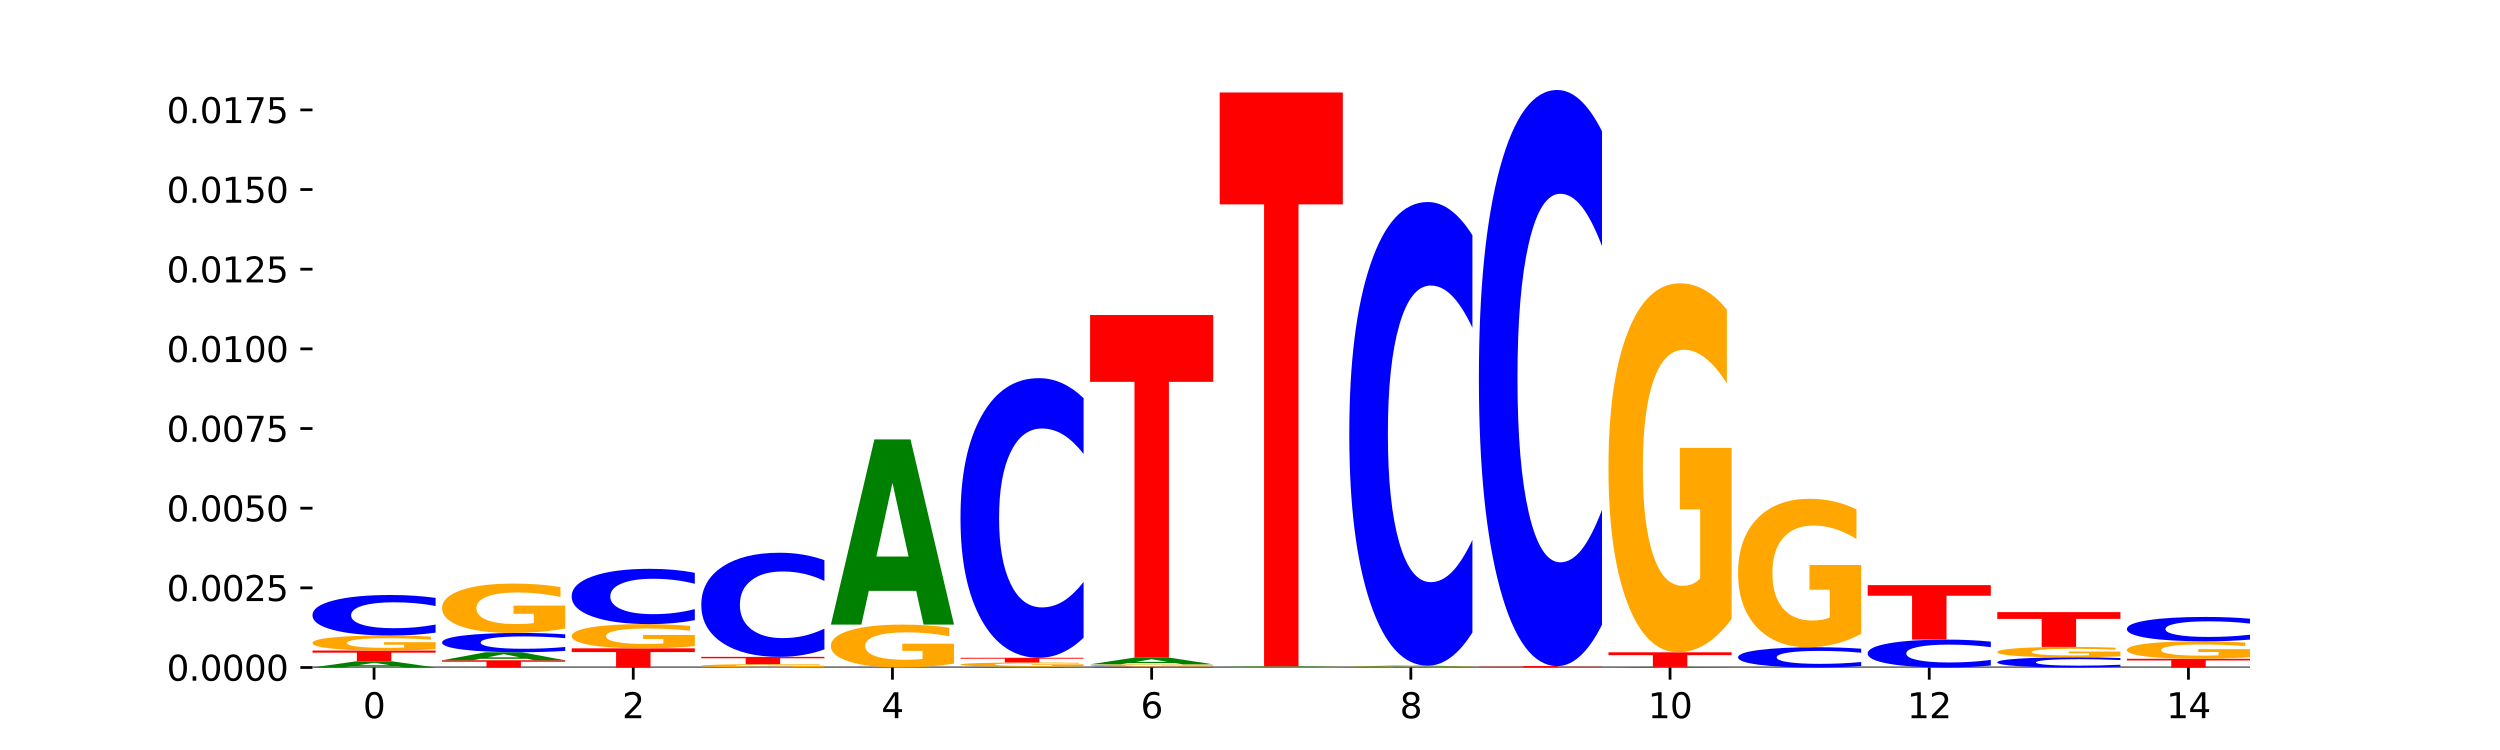 <?xml version="1.0" encoding="utf-8" standalone="no"?>
<!DOCTYPE svg PUBLIC "-//W3C//DTD SVG 1.1//EN"
  "http://www.w3.org/Graphics/SVG/1.1/DTD/svg11.dtd">
<svg xmlns:xlink="http://www.w3.org/1999/xlink" width="720pt" height="216pt" viewBox="0 0 720 216" xmlns="http://www.w3.org/2000/svg" version="1.1">
 <defs>
  <style type="text/css">*{stroke-linejoin: round; stroke-linecap: butt}</style>
 </defs>
 <g id="figure_1">
  <g id="patch_1">
   <path d="M 0 216 
L 720 216 
L 720 0 
L 0 0 
z
" style="fill: #ffffff"/>
  </g>
  <g id="axes_1">
   <g id="patch_2">
    <path d="M 90 192.24 
L 648 192.24 
L 648 25.92 
L 90 25.92 
z
" style="fill: #ffffff"/>
   </g>
   <g id="line2d_1">
    <path d="M 90 192.24 
L 648 192.24 
" clip-path="url(#p4f5f13acc3)" style="fill: none; stroke: #000000; stroke-width: 0.5; stroke-linecap: square"/>
   </g>
   <g id="patch_3">
    <path d="M 114.562 191.915 
L 100.925 191.915 
L 98.772 192.24 
L 90 192.24 
L 102.527 190.458 
L 112.931 190.458 
L 125.458 192.24 
L 116.693 192.24 
L 114.562 191.915 
z
M 103.1 191.585 
L 112.365 191.585 
L 107.74 190.876 
L 103.1 191.585 
z
" clip-path="url(#p4f5f13acc3)" style="fill: #008000"/>
   </g>
   <g id="patch_4">
    <path d="M 90 187.354 
L 125.458 187.354 
L 125.458 187.96 
L 112.701 187.96 
L 112.701 190.458 
L 102.781 190.458 
L 102.781 187.96 
L 90 187.96 
L 90 187.354 
z
" clip-path="url(#p4f5f13acc3)" style="fill: #ff0000"/>
   </g>
   <g id="patch_5">
    <path d="M 125.458 186.963 
Q 121.882 187.159 118.036 187.257 
Q 114.19 187.354 110.089 187.354 
Q 100.823 187.354 95.412 186.772 
Q 90 186.19 90 185.195 
Q 90 184.188 95.507 183.611 
Q 101.022 183.033 110.614 183.033 
Q 114.309 183.033 117.694 183.112 
Q 121.088 183.19 124.091 183.343 
L 124.091 184.204 
Q 120.992 184.007 117.925 183.91 
Q 114.857 183.812 111.774 183.812 
Q 106.068 183.812 102.977 184.171 
Q 99.886 184.528 99.886 185.195 
Q 99.886 185.856 102.866 186.216 
Q 105.846 186.576 111.329 186.576 
Q 112.823 186.576 114.102 186.555 
Q 115.382 186.534 116.399 186.489 
L 116.399 185.681 
L 110.558 185.681 
L 110.558 184.96 
L 125.458 184.96 
L 125.458 186.963 
z
" clip-path="url(#p4f5f13acc3)" style="fill: #ffa600"/>
   </g>
   <g id="patch_6">
    <path d="M 125.458 182.197 
Q 122.492 182.611 119.285 182.821 
Q 116.078 183.033 112.585 183.033 
Q 102.168 183.033 96.084 181.461 
Q 90 179.889 90 177.2 
Q 90 174.501 96.084 172.931 
Q 102.168 171.359 112.585 171.359 
Q 116.078 171.359 119.285 171.571 
Q 122.492 171.781 125.458 172.195 
L 125.458 174.523 
Q 122.465 173.973 119.562 173.717 
Q 116.658 173.462 113.451 173.462 
Q 107.698 173.462 104.401 174.458 
Q 101.114 175.451 101.114 177.2 
Q 101.114 178.941 104.401 179.937 
Q 107.698 180.93 113.451 180.93 
Q 116.658 180.93 119.562 180.675 
Q 122.465 180.417 125.458 179.867 
L 125.458 182.197 
z
" clip-path="url(#p4f5f13acc3)" style="fill: #0000ff"/>
   </g>
   <g id="patch_7">
    <path d="M 127.324 190.166 
L 162.783 190.166 
L 162.783 190.571 
L 150.026 190.571 
L 150.026 192.24 
L 140.106 192.24 
L 140.106 190.571 
L 127.324 190.571 
L 127.324 190.166 
z
" clip-path="url(#p4f5f13acc3)" style="fill: #ff0000"/>
   </g>
   <g id="patch_8">
    <path d="M 151.886 189.743 
L 138.25 189.743 
L 136.097 190.166 
L 127.324 190.166 
L 139.852 187.844 
L 150.255 187.844 
L 162.783 190.166 
L 154.018 190.166 
L 151.886 189.743 
z
M 140.425 189.312 
L 149.69 189.312 
L 145.064 188.388 
L 140.425 189.312 
z
" clip-path="url(#p4f5f13acc3)" style="fill: #008000"/>
   </g>
   <g id="patch_9">
    <path d="M 162.783 187.446 
Q 159.817 187.643 156.609 187.743 
Q 153.402 187.844 149.909 187.844 
Q 139.492 187.844 133.408 187.096 
Q 127.324 186.348 127.324 185.069 
Q 127.324 183.785 133.408 183.038 
Q 139.492 182.291 149.909 182.291 
Q 153.402 182.291 156.609 182.391 
Q 159.817 182.491 162.783 182.689 
L 162.783 183.796 
Q 159.79 183.534 156.886 183.412 
Q 153.983 183.291 150.776 183.291 
Q 145.022 183.291 141.726 183.765 
Q 138.438 184.237 138.438 185.069 
Q 138.438 185.897 141.726 186.371 
Q 145.022 186.844 150.776 186.844 
Q 153.983 186.844 156.886 186.722 
Q 159.79 186.599 162.783 186.338 
L 162.783 187.446 
z
" clip-path="url(#p4f5f13acc3)" style="fill: #0000ff"/>
   </g>
   <g id="patch_10">
    <path d="M 162.783 181.004 
Q 159.207 181.647 155.36 181.97 
Q 151.514 182.291 147.414 182.291 
Q 138.148 182.291 132.736 180.375 
Q 127.324 178.459 127.324 175.183 
Q 127.324 171.868 132.831 169.967 
Q 138.346 168.066 147.938 168.066 
Q 151.633 168.066 155.019 168.324 
Q 158.412 168.58 161.416 169.085 
L 161.416 171.921 
Q 158.317 171.272 155.249 170.951 
Q 152.182 170.628 149.098 170.628 
Q 143.393 170.628 140.301 171.809 
Q 137.21 172.988 137.21 175.183 
Q 137.21 177.357 140.19 178.544 
Q 143.17 179.728 148.653 179.728 
Q 150.147 179.728 151.427 179.661 
Q 152.706 179.59 153.723 179.443 
L 153.723 176.781 
L 147.883 176.781 
L 147.883 174.41 
L 162.783 174.41 
L 162.783 181.004 
z
" clip-path="url(#p4f5f13acc3)" style="fill: #ffa600"/>
   </g>
   <g id="patch_11">
    <path d="M 164.649 186.719 
L 200.107 186.719 
L 200.107 187.796 
L 187.35 187.796 
L 187.35 192.24 
L 177.43 192.24 
L 177.43 187.796 
L 164.649 187.796 
L 164.649 186.719 
z
" clip-path="url(#p4f5f13acc3)" style="fill: #ff0000"/>
   </g>
   <g id="patch_12">
    <path d="M 200.107 186.088 
Q 196.531 186.404 192.685 186.562 
Q 188.839 186.719 184.738 186.719 
Q 175.472 186.719 170.061 185.78 
Q 164.649 184.841 164.649 183.235 
Q 164.649 181.61 170.156 180.678 
Q 175.671 179.746 185.263 179.746 
Q 188.958 179.746 192.343 179.873 
Q 195.736 179.999 198.74 180.246 
L 198.74 181.636 
Q 195.641 181.318 192.574 181.161 
Q 189.506 181.002 186.423 181.002 
Q 180.717 181.002 177.626 181.581 
Q 174.535 182.159 174.535 183.235 
Q 174.535 184.301 177.515 184.883 
Q 180.495 185.463 185.978 185.463 
Q 187.472 185.463 188.751 185.43 
Q 190.031 185.395 191.048 185.323 
L 191.048 184.018 
L 185.207 184.018 
L 185.207 182.856 
L 200.107 182.856 
L 200.107 186.088 
z
" clip-path="url(#p4f5f13acc3)" style="fill: #ffa600"/>
   </g>
   <g id="patch_13">
    <path d="M 200.107 178.605 
Q 197.141 179.171 193.934 179.457 
Q 190.727 179.746 187.233 179.746 
Q 176.817 179.746 170.733 177.601 
Q 164.649 175.456 164.649 171.787 
Q 164.649 168.105 170.733 165.963 
Q 176.817 163.817 187.233 163.817 
Q 190.727 163.817 193.934 164.107 
Q 197.141 164.393 200.107 164.959 
L 200.107 168.135 
Q 197.114 167.384 194.211 167.036 
Q 191.307 166.687 188.1 166.687 
Q 182.347 166.687 179.05 168.046 
Q 175.762 169.401 175.762 171.787 
Q 175.762 174.163 179.05 175.522 
Q 182.347 176.877 188.1 176.877 
Q 191.307 176.877 194.211 176.528 
Q 197.114 176.176 200.107 175.426 
L 200.107 178.605 
z
" clip-path="url(#p4f5f13acc3)" style="fill: #0000ff"/>
   </g>
   <g id="patch_14">
    <path d="M 237.431 192.153 
Q 233.855 192.196 230.009 192.218 
Q 226.163 192.24 222.063 192.24 
Q 212.797 192.24 207.385 192.11 
Q 201.973 191.98 201.973 191.757 
Q 201.973 191.532 207.48 191.403 
Q 212.995 191.274 222.587 191.274 
Q 226.282 191.274 229.668 191.291 
Q 233.061 191.308 236.065 191.343 
L 236.065 191.535 
Q 232.965 191.491 229.898 191.47 
Q 226.831 191.448 223.747 191.448 
Q 218.041 191.448 214.95 191.528 
Q 211.859 191.608 211.859 191.757 
Q 211.859 191.905 214.839 191.985 
Q 217.819 192.066 223.302 192.066 
Q 224.796 192.066 226.076 192.061 
Q 227.355 192.057 228.372 192.047 
L 228.372 191.866 
L 222.531 191.866 
L 222.531 191.705 
L 237.431 191.705 
L 237.431 192.153 
z
" clip-path="url(#p4f5f13acc3)" style="fill: #ffa600"/>
   </g>
   <g id="patch_15">
    <path d="M 201.973 189.175 
L 237.431 189.175 
L 237.431 189.585 
L 224.675 189.585 
L 224.675 191.274 
L 214.755 191.274 
L 214.755 189.585 
L 201.973 189.585 
L 201.973 189.175 
z
" clip-path="url(#p4f5f13acc3)" style="fill: #ff0000"/>
   </g>
   <g id="patch_16">
    <path d="M 237.431 187.026 
Q 234.465 188.091 231.258 188.63 
Q 228.051 189.175 224.558 189.175 
Q 214.141 189.175 208.057 185.137 
Q 201.973 181.098 201.973 174.191 
Q 201.973 167.26 208.057 163.227 
Q 214.141 159.189 224.558 159.189 
Q 228.051 159.189 231.258 159.734 
Q 234.465 160.273 237.431 161.338 
L 237.431 167.316 
Q 234.439 165.903 231.535 165.247 
Q 228.632 164.59 225.424 164.59 
Q 219.671 164.59 216.375 167.148 
Q 213.087 169.7 213.087 174.191 
Q 213.087 178.664 216.375 181.222 
Q 219.671 183.774 225.424 183.774 
Q 228.632 183.774 231.535 183.117 
Q 234.439 182.455 237.431 181.042 
L 237.431 187.026 
z
" clip-path="url(#p4f5f13acc3)" style="fill: #0000ff"/>
   </g>
   <g id="patch_17">
    <path d="M 274.756 191.122 
Q 271.18 191.681 267.334 191.962 
Q 263.487 192.24 259.387 192.24 
Q 250.121 192.24 244.709 190.576 
Q 239.298 188.912 239.298 186.067 
Q 239.298 183.189 244.805 181.537 
Q 250.32 179.886 259.911 179.886 
Q 263.607 179.886 266.992 180.111 
Q 270.385 180.333 273.389 180.772 
L 273.389 183.234 
Q 270.29 182.67 267.222 182.392 
Q 264.155 182.112 261.072 182.112 
Q 255.366 182.112 252.275 183.137 
Q 249.183 184.161 249.183 186.067 
Q 249.183 187.955 252.163 188.986 
Q 255.143 190.015 260.627 190.015 
Q 262.121 190.015 263.4 189.956 
Q 264.679 189.895 265.697 189.767 
L 265.697 187.455 
L 259.856 187.455 
L 259.856 185.396 
L 274.756 185.396 
L 274.756 191.122 
z
" clip-path="url(#p4f5f13acc3)" style="fill: #ffa600"/>
   </g>
   <g id="patch_18">
    <path d="M 263.86 170.171 
L 250.223 170.171 
L 248.07 179.886 
L 239.298 179.886 
L 251.825 126.553 
L 262.228 126.553 
L 274.756 179.886 
L 265.991 179.886 
L 263.86 170.171 
z
M 252.398 160.272 
L 261.663 160.272 
L 257.038 139.058 
L 252.398 160.272 
z
" clip-path="url(#p4f5f13acc3)" style="fill: #008000"/>
   </g>
   <g id="patch_19">
    <path d="M 301.184 192.198 
L 287.547 192.198 
L 285.394 192.24 
L 276.622 192.24 
L 289.15 192.01 
L 299.553 192.01 
L 312.08 192.24 
L 303.315 192.24 
L 301.184 192.198 
z
M 289.722 192.156 
L 298.987 192.156 
L 294.362 192.064 
L 289.722 192.156 
z
" clip-path="url(#p4f5f13acc3)" style="fill: #008000"/>
   </g>
   <g id="patch_20">
    <path d="M 312.08 191.9 
Q 308.504 191.955 304.658 191.983 
Q 300.812 192.01 296.711 192.01 
Q 287.445 192.01 282.034 191.846 
Q 276.622 191.682 276.622 191.4 
Q 276.622 191.116 282.129 190.953 
Q 287.644 190.79 297.236 190.79 
Q 300.931 190.79 304.316 190.812 
Q 307.71 190.834 310.713 190.877 
L 310.713 191.121 
Q 307.614 191.065 304.547 191.037 
Q 301.479 191.01 298.396 191.01 
Q 292.69 191.01 289.599 191.111 
Q 286.508 191.212 286.508 191.4 
Q 286.508 191.587 289.488 191.689 
Q 292.468 191.791 297.951 191.791 
Q 299.445 191.791 300.724 191.785 
Q 302.004 191.779 303.021 191.766 
L 303.021 191.538 
L 297.18 191.538 
L 297.18 191.334 
L 312.08 191.334 
L 312.08 191.9 
z
" clip-path="url(#p4f5f13acc3)" style="fill: #ffa600"/>
   </g>
   <g id="patch_21">
    <path d="M 276.622 189.44 
L 312.08 189.44 
L 312.08 189.703 
L 299.324 189.703 
L 299.324 190.79 
L 289.404 190.79 
L 289.404 189.703 
L 276.622 189.703 
L 276.622 189.44 
z
" clip-path="url(#p4f5f13acc3)" style="fill: #ff0000"/>
   </g>
   <g id="patch_22">
    <path d="M 312.08 183.668 
Q 309.114 186.529 305.907 187.976 
Q 302.7 189.44 299.207 189.44 
Q 288.79 189.44 282.706 178.594 
Q 276.622 167.748 276.622 149.199 
Q 276.622 130.584 282.706 119.754 
Q 288.79 108.908 299.207 108.908 
Q 302.7 108.908 305.907 110.372 
Q 309.114 111.819 312.08 114.681 
L 312.08 130.734 
Q 309.087 126.941 306.184 125.178 
Q 303.28 123.414 300.073 123.414 
Q 294.32 123.414 291.023 130.285 
Q 287.736 137.138 287.736 149.199 
Q 287.736 161.21 291.023 168.08 
Q 294.32 174.934 300.073 174.934 
Q 303.28 174.934 306.184 173.171 
Q 309.087 171.391 312.08 167.598 
L 312.08 183.668 
z
" clip-path="url(#p4f5f13acc3)" style="fill: #0000ff"/>
   </g>
   <g id="patch_23">
    <path d="M 349.405 192.221 
Q 346.439 192.231 343.231 192.235 
Q 340.024 192.24 336.531 192.24 
Q 326.114 192.24 320.03 192.205 
Q 313.946 192.17 313.946 192.11 
Q 313.946 192.05 320.03 192.015 
Q 326.114 191.98 336.531 191.98 
Q 340.024 191.98 343.231 191.985 
Q 346.439 191.989 349.405 191.999 
L 349.405 192.05 
Q 346.412 192.038 343.508 192.032 
Q 340.605 192.027 337.398 192.027 
Q 331.644 192.027 328.348 192.049 
Q 325.06 192.071 325.06 192.11 
Q 325.06 192.149 328.348 192.171 
Q 331.644 192.193 337.398 192.193 
Q 340.605 192.193 343.508 192.187 
Q 346.412 192.182 349.405 192.169 
L 349.405 192.221 
z
" clip-path="url(#p4f5f13acc3)" style="fill: #0000ff"/>
   </g>
   <g id="patch_24">
    <path d="M 349.405 191.92 
Q 345.829 191.95 341.982 191.965 
Q 338.136 191.98 334.036 191.98 
Q 324.77 191.98 319.358 191.891 
Q 313.946 191.802 313.946 191.65 
Q 313.946 191.496 319.454 191.408 
Q 324.969 191.32 334.56 191.32 
Q 338.255 191.32 341.641 191.332 
Q 345.034 191.343 348.038 191.367 
L 348.038 191.499 
Q 344.939 191.468 341.871 191.454 
Q 338.804 191.439 335.72 191.439 
Q 330.015 191.439 326.923 191.493 
Q 323.832 191.548 323.832 191.65 
Q 323.832 191.751 326.812 191.806 
Q 329.792 191.861 335.275 191.861 
Q 336.769 191.861 338.049 191.858 
Q 339.328 191.855 340.345 191.848 
L 340.345 191.724 
L 334.505 191.724 
L 334.505 191.614 
L 349.405 191.614 
L 349.405 191.92 
z
" clip-path="url(#p4f5f13acc3)" style="fill: #ffa600"/>
   </g>
   <g id="patch_25">
    <path d="M 338.508 190.974 
L 324.872 190.974 
L 322.719 191.32 
L 313.946 191.32 
L 326.474 189.422 
L 336.877 189.422 
L 349.405 191.32 
L 340.64 191.32 
L 338.508 190.974 
z
M 327.047 190.622 
L 336.312 190.622 
L 331.686 189.867 
L 327.047 190.622 
z
" clip-path="url(#p4f5f13acc3)" style="fill: #008000"/>
   </g>
   <g id="patch_26">
    <path d="M 313.946 90.726 
L 349.405 90.726 
L 349.405 109.974 
L 336.648 109.974 
L 336.648 189.422 
L 326.728 189.422 
L 326.728 109.974 
L 313.946 109.974 
L 313.946 90.726 
z
" clip-path="url(#p4f5f13acc3)" style="fill: #ff0000"/>
   </g>
   <g id="patch_27">
    <path d="M 386.729 192.237 
Q 383.763 192.239 380.556 192.239 
Q 377.349 192.24 373.856 192.24 
Q 363.439 192.24 357.355 192.235 
Q 351.271 192.23 351.271 192.222 
Q 351.271 192.213 357.355 192.208 
Q 363.439 192.203 373.856 192.203 
Q 377.349 192.203 380.556 192.204 
Q 383.763 192.205 386.729 192.206 
L 386.729 192.213 
Q 383.736 192.212 380.833 192.211 
Q 377.929 192.21 374.722 192.21 
Q 368.969 192.21 365.672 192.213 
Q 362.385 192.216 362.385 192.222 
Q 362.385 192.227 365.672 192.23 
Q 368.969 192.233 374.722 192.233 
Q 377.929 192.233 380.833 192.233 
Q 383.736 192.232 386.729 192.23 
L 386.729 192.237 
z
" clip-path="url(#p4f5f13acc3)" style="fill: #0000ff"/>
   </g>
   <g id="patch_28">
    <path d="M 386.729 192.19 
Q 383.153 192.196 379.307 192.2 
Q 375.461 192.203 371.36 192.203 
Q 362.094 192.203 356.683 192.183 
Q 351.271 192.162 351.271 192.127 
Q 351.271 192.092 356.778 192.072 
Q 362.293 192.051 371.885 192.051 
Q 375.58 192.051 378.965 192.054 
Q 382.358 192.057 385.362 192.062 
L 385.362 192.093 
Q 382.263 192.086 379.196 192.082 
Q 376.128 192.079 373.045 192.079 
Q 367.339 192.079 364.248 192.091 
Q 361.157 192.104 361.157 192.127 
Q 361.157 192.151 364.137 192.163 
Q 367.117 192.176 372.6 192.176 
Q 374.094 192.176 375.373 192.175 
Q 376.653 192.175 377.67 192.173 
L 377.67 192.145 
L 371.829 192.145 
L 371.829 192.119 
L 386.729 192.119 
L 386.729 192.19 
z
" clip-path="url(#p4f5f13acc3)" style="fill: #ffa600"/>
   </g>
   <g id="patch_29">
    <path d="M 375.833 192.022 
L 362.196 192.022 
L 360.043 192.051 
L 351.271 192.051 
L 363.798 191.889 
L 374.202 191.889 
L 386.729 192.051 
L 377.964 192.051 
L 375.833 192.022 
z
M 364.371 191.992 
L 373.636 191.992 
L 369.011 191.927 
L 364.371 191.992 
z
" clip-path="url(#p4f5f13acc3)" style="fill: #008000"/>
   </g>
   <g id="patch_30">
    <path d="M 351.271 26.635 
L 386.729 26.635 
L 386.729 58.864 
L 373.972 58.864 
L 373.972 191.889 
L 364.052 191.889 
L 364.052 58.864 
L 351.271 58.864 
L 351.271 26.635 
z
" clip-path="url(#p4f5f13acc3)" style="fill: #ff0000"/>
   </g>
   <g id="patch_31">
    <path d="M 388.595 192.132 
L 424.054 192.132 
L 424.054 192.153 
L 411.297 192.153 
L 411.297 192.24 
L 401.377 192.24 
L 401.377 192.153 
L 388.595 192.153 
L 388.595 192.132 
z
" clip-path="url(#p4f5f13acc3)" style="fill: #ff0000"/>
   </g>
   <g id="patch_32">
    <path d="M 424.054 192.114 
Q 420.477 192.123 416.631 192.128 
Q 412.785 192.132 408.685 192.132 
Q 399.419 192.132 394.007 192.106 
Q 388.595 192.079 388.595 192.033 
Q 388.595 191.986 394.102 191.96 
Q 399.617 191.933 409.209 191.933 
Q 412.904 191.933 416.29 191.937 
Q 419.683 191.94 422.687 191.947 
L 422.687 191.987 
Q 419.587 191.978 416.52 191.974 
Q 413.453 191.969 410.369 191.969 
Q 404.664 191.969 401.572 191.986 
Q 398.481 192.002 398.481 192.033 
Q 398.481 192.063 401.461 192.08 
Q 404.441 192.096 409.924 192.096 
Q 411.418 192.096 412.698 192.096 
Q 413.977 192.095 414.994 192.092 
L 414.994 192.055 
L 409.153 192.055 
L 409.153 192.022 
L 424.054 192.022 
L 424.054 192.114 
z
" clip-path="url(#p4f5f13acc3)" style="fill: #ffa600"/>
   </g>
   <g id="patch_33">
    <path d="M 413.157 191.893 
L 399.521 191.893 
L 397.367 191.933 
L 388.595 191.933 
L 401.123 191.715 
L 411.526 191.715 
L 424.054 191.933 
L 415.289 191.933 
L 413.157 191.893 
z
M 401.695 191.853 
L 410.961 191.853 
L 406.335 191.766 
L 401.695 191.853 
z
" clip-path="url(#p4f5f13acc3)" style="fill: #008000"/>
   </g>
   <g id="patch_34">
    <path d="M 424.054 182.143 
Q 421.087 186.888 417.88 189.287 
Q 414.673 191.715 411.18 191.715 
Q 400.763 191.715 394.679 173.731 
Q 388.595 155.747 388.595 124.992 
Q 388.595 94.127 394.679 76.171 
Q 400.763 58.187 411.18 58.187 
Q 414.673 58.187 417.88 60.615 
Q 421.087 63.014 424.054 67.758 
L 424.054 94.376 
Q 421.061 88.087 418.157 85.163 
Q 415.254 82.239 412.047 82.239 
Q 406.293 82.239 402.997 93.631 
Q 399.709 104.995 399.709 124.992 
Q 399.709 144.907 402.997 156.299 
Q 406.293 167.663 412.047 167.663 
Q 415.254 167.663 418.157 164.739 
Q 421.061 161.787 424.054 155.499 
L 424.054 182.143 
z
" clip-path="url(#p4f5f13acc3)" style="fill: #0000ff"/>
   </g>
   <g id="patch_35">
    <path d="M 461.378 192.239 
Q 457.802 192.239 453.956 192.24 
Q 450.11 192.24 446.009 192.24 
Q 436.743 192.24 431.331 192.238 
Q 425.92 192.237 425.92 192.234 
Q 425.92 192.231 431.427 192.229 
Q 436.942 192.227 446.533 192.227 
Q 450.229 192.227 453.614 192.228 
Q 457.007 192.228 460.011 192.228 
L 460.011 192.231 
Q 456.912 192.23 453.844 192.23 
Q 450.777 192.23 447.694 192.23 
Q 441.988 192.23 438.897 192.231 
Q 435.805 192.232 435.805 192.234 
Q 435.805 192.236 438.785 192.237 
Q 441.765 192.238 447.249 192.238 
Q 448.743 192.238 450.022 192.238 
Q 451.302 192.238 452.319 192.237 
L 452.319 192.235 
L 446.478 192.235 
L 446.478 192.233 
L 461.378 192.233 
L 461.378 192.239 
z
" clip-path="url(#p4f5f13acc3)" style="fill: #ffa600"/>
   </g>
   <g id="patch_36">
    <path d="M 450.482 192.224 
L 436.845 192.224 
L 434.692 192.227 
L 425.92 192.227 
L 438.447 192.209 
L 448.85 192.209 
L 461.378 192.227 
L 452.613 192.227 
L 450.482 192.224 
z
M 439.02 192.221 
L 448.285 192.221 
L 443.66 192.213 
L 439.02 192.221 
z
" clip-path="url(#p4f5f13acc3)" style="fill: #008000"/>
   </g>
   <g id="patch_37">
    <path d="M 425.92 191.834 
L 461.378 191.834 
L 461.378 191.907 
L 448.621 191.907 
L 448.621 192.209 
L 438.701 192.209 
L 438.701 191.907 
L 425.92 191.907 
L 425.92 191.834 
z
" clip-path="url(#p4f5f13acc3)" style="fill: #ff0000"/>
   </g>
   <g id="patch_38">
    <path d="M 461.378 179.941 
Q 458.412 185.836 455.205 188.818 
Q 451.997 191.834 448.504 191.834 
Q 438.088 191.834 432.004 169.488 
Q 425.92 147.143 425.92 108.928 
Q 425.92 70.577 432.004 48.266 
Q 438.088 25.92 448.504 25.92 
Q 451.997 25.92 455.205 28.936 
Q 458.412 31.918 461.378 37.813 
L 461.378 70.886 
Q 458.385 63.072 455.482 59.439 
Q 452.578 55.806 449.371 55.806 
Q 443.618 55.806 440.321 69.96 
Q 437.033 84.081 437.033 108.928 
Q 437.033 133.673 440.321 147.828 
Q 443.618 161.948 449.371 161.948 
Q 452.578 161.948 455.482 158.315 
Q 458.385 154.648 461.378 146.834 
L 461.378 179.941 
z
" clip-path="url(#p4f5f13acc3)" style="fill: #0000ff"/>
   </g>
   <g id="patch_39">
    <path d="M 498.702 192.24 
Q 495.736 192.24 492.529 192.24 
Q 489.322 192.24 485.829 192.24 
Q 475.412 192.24 469.328 192.24 
Q 463.244 192.239 463.244 192.239 
Q 463.244 192.239 469.328 192.238 
Q 475.412 192.238 485.829 192.238 
Q 489.322 192.238 492.529 192.238 
Q 495.736 192.238 498.702 192.238 
L 498.702 192.239 
Q 495.71 192.239 492.806 192.239 
Q 489.903 192.238 486.695 192.238 
Q 480.942 192.238 477.645 192.239 
Q 474.358 192.239 474.358 192.239 
Q 474.358 192.239 477.645 192.24 
Q 480.942 192.24 486.695 192.24 
Q 489.903 192.24 492.806 192.24 
Q 495.71 192.24 498.702 192.239 
L 498.702 192.24 
z
" clip-path="url(#p4f5f13acc3)" style="fill: #0000ff"/>
   </g>
   <g id="patch_40">
    <path d="M 487.806 192.205 
L 474.169 192.205 
L 472.016 192.238 
L 463.244 192.238 
L 475.772 192.057 
L 486.175 192.057 
L 498.702 192.238 
L 489.937 192.238 
L 487.806 192.205 
z
M 476.344 192.171 
L 485.609 192.171 
L 480.984 192.099 
L 476.344 192.171 
z
" clip-path="url(#p4f5f13acc3)" style="fill: #008000"/>
   </g>
   <g id="patch_41">
    <path d="M 463.244 187.864 
L 498.702 187.864 
L 498.702 188.682 
L 485.946 188.682 
L 485.946 192.057 
L 476.026 192.057 
L 476.026 188.682 
L 463.244 188.682 
L 463.244 187.864 
z
" clip-path="url(#p4f5f13acc3)" style="fill: #ff0000"/>
   </g>
   <g id="patch_42">
    <path d="M 498.702 178.249 
Q 495.126 183.057 491.28 185.471 
Q 487.434 187.864 483.333 187.864 
Q 474.068 187.864 468.656 173.551 
Q 463.244 159.238 463.244 134.76 
Q 463.244 109.997 468.751 95.793 
Q 474.266 81.59 483.858 81.59 
Q 487.553 81.59 490.938 83.522 
Q 494.332 85.432 497.336 89.208 
L 497.336 110.392 
Q 494.236 105.541 491.169 103.148 
Q 488.101 100.733 485.018 100.733 
Q 479.312 100.733 476.221 109.558 
Q 473.13 118.361 473.13 134.76 
Q 473.13 151.005 476.11 159.874 
Q 479.09 168.721 484.573 168.721 
Q 486.067 168.721 487.347 168.216 
Q 488.626 167.689 489.643 166.592 
L 489.643 146.702 
L 483.802 146.702 
L 483.802 128.986 
L 498.702 128.986 
L 498.702 178.249 
z
" clip-path="url(#p4f5f13acc3)" style="fill: #ffa600"/>
   </g>
   <g id="patch_43">
    <path d="M 536.027 191.822 
Q 533.061 192.029 529.854 192.134 
Q 526.646 192.24 523.153 192.24 
Q 512.736 192.24 506.652 191.454 
Q 500.569 190.669 500.569 189.325 
Q 500.569 187.977 506.652 187.193 
Q 512.736 186.407 523.153 186.407 
Q 526.646 186.407 529.854 186.513 
Q 533.061 186.618 536.027 186.825 
L 536.027 187.988 
Q 533.034 187.713 530.13 187.585 
Q 527.227 187.458 524.02 187.458 
Q 518.266 187.458 514.97 187.955 
Q 511.682 188.452 511.682 189.325 
Q 511.682 190.195 514.97 190.693 
Q 518.266 191.189 524.02 191.189 
Q 527.227 191.189 530.13 191.062 
Q 533.034 190.933 536.027 190.658 
L 536.027 191.822 
z
" clip-path="url(#p4f5f13acc3)" style="fill: #0000ff"/>
   </g>
   <g id="patch_44">
    <path d="M 536.027 182.539 
Q 532.451 184.473 528.605 185.444 
Q 524.758 186.407 520.658 186.407 
Q 511.392 186.407 505.98 180.649 
Q 500.569 174.891 500.569 165.044 
Q 500.569 155.083 506.076 149.369 
Q 511.591 143.655 521.182 143.655 
Q 524.878 143.655 528.263 144.432 
Q 531.656 145.201 534.66 146.72 
L 534.66 155.242 
Q 531.561 153.29 528.493 152.327 
Q 525.426 151.356 522.343 151.356 
Q 516.637 151.356 513.546 154.906 
Q 510.454 158.447 510.454 165.044 
Q 510.454 171.579 513.434 175.147 
Q 516.414 178.706 521.898 178.706 
Q 523.391 178.706 524.671 178.503 
Q 525.95 178.291 526.968 177.85 
L 526.968 169.848 
L 521.127 169.848 
L 521.127 162.722 
L 536.027 162.722 
L 536.027 182.539 
z
" clip-path="url(#p4f5f13acc3)" style="fill: #ffa600"/>
   </g>
   <g id="patch_45">
    <path d="M 573.351 191.664 
Q 570.385 191.949 567.178 192.094 
Q 563.971 192.24 560.478 192.24 
Q 550.061 192.24 543.977 191.158 
Q 537.893 190.075 537.893 188.224 
Q 537.893 186.367 543.977 185.286 
Q 550.061 184.204 560.478 184.204 
Q 563.971 184.204 567.178 184.35 
Q 570.385 184.494 573.351 184.78 
L 573.351 186.382 
Q 570.358 186.003 567.455 185.827 
Q 564.551 185.651 561.344 185.651 
Q 555.591 185.651 552.294 186.337 
Q 549.007 187.021 549.007 188.224 
Q 549.007 189.423 552.294 190.109 
Q 555.591 190.792 561.344 190.792 
Q 564.551 190.792 567.455 190.616 
Q 570.358 190.439 573.351 190.06 
L 573.351 191.664 
z
" clip-path="url(#p4f5f13acc3)" style="fill: #0000ff"/>
   </g>
   <g id="patch_46">
    <path d="M 537.893 168.519 
L 573.351 168.519 
L 573.351 171.578 
L 560.594 171.578 
L 560.594 184.204 
L 550.674 184.204 
L 550.674 171.578 
L 537.893 171.578 
L 537.893 168.519 
z
" clip-path="url(#p4f5f13acc3)" style="fill: #ff0000"/>
   </g>
   <g id="patch_47">
    <path d="M 610.676 192.029 
Q 607.71 192.134 604.502 192.187 
Q 601.295 192.24 597.802 192.24 
Q 587.385 192.24 581.301 191.844 
Q 575.217 191.449 575.217 190.772 
Q 575.217 190.093 581.301 189.698 
Q 587.385 189.302 597.802 189.302 
Q 601.295 189.302 604.502 189.356 
Q 607.71 189.409 610.676 189.513 
L 610.676 190.099 
Q 607.683 189.96 604.779 189.896 
Q 601.876 189.832 598.669 189.832 
Q 592.915 189.832 589.619 190.082 
Q 586.331 190.332 586.331 190.772 
Q 586.331 191.21 589.619 191.461 
Q 592.915 191.711 598.669 191.711 
Q 601.876 191.711 604.779 191.647 
Q 607.683 191.582 610.676 191.443 
L 610.676 192.029 
z
" clip-path="url(#p4f5f13acc3)" style="fill: #0000ff"/>
   </g>
   <g id="patch_48">
    <path d="M 610.676 189.032 
Q 607.1 189.167 603.253 189.235 
Q 599.407 189.302 595.307 189.302 
Q 586.041 189.302 580.629 188.899 
Q 575.217 188.496 575.217 187.806 
Q 575.217 187.109 580.724 186.709 
Q 586.239 186.308 595.831 186.308 
Q 599.526 186.308 602.912 186.363 
Q 606.305 186.417 609.309 186.523 
L 609.309 187.12 
Q 606.21 186.983 603.142 186.916 
Q 600.075 186.848 596.991 186.848 
Q 591.286 186.848 588.194 187.096 
Q 585.103 187.344 585.103 187.806 
Q 585.103 188.264 588.083 188.514 
Q 591.063 188.763 596.546 188.763 
Q 598.04 188.763 599.32 188.749 
Q 600.599 188.734 601.616 188.703 
L 601.616 188.143 
L 595.776 188.143 
L 595.776 187.644 
L 610.676 187.644 
L 610.676 189.032 
z
" clip-path="url(#p4f5f13acc3)" style="fill: #ffa600"/>
   </g>
   <g id="patch_49">
    <path d="M 575.217 176.289 
L 610.676 176.289 
L 610.676 178.243 
L 597.919 178.243 
L 597.919 186.308 
L 587.999 186.308 
L 587.999 178.243 
L 575.217 178.243 
L 575.217 176.289 
z
" clip-path="url(#p4f5f13acc3)" style="fill: #ff0000"/>
   </g>
   <g id="patch_50">
    <path d="M 612.542 189.731 
L 648 189.731 
L 648 190.22 
L 635.243 190.22 
L 635.243 192.24 
L 625.323 192.24 
L 625.323 190.22 
L 612.542 190.22 
L 612.542 189.731 
z
" clip-path="url(#p4f5f13acc3)" style="fill: #ff0000"/>
   </g>
   <g id="patch_51">
    <path d="M 648 189.276 
Q 644.424 189.504 640.578 189.618 
Q 636.732 189.731 632.631 189.731 
Q 623.365 189.731 617.954 189.054 
Q 612.542 188.377 612.542 187.219 
Q 612.542 186.047 618.049 185.375 
Q 623.564 184.703 633.156 184.703 
Q 636.851 184.703 640.236 184.794 
Q 643.629 184.885 646.633 185.064 
L 646.633 186.066 
Q 643.534 185.836 640.467 185.723 
Q 637.399 185.609 634.316 185.609 
Q 628.61 185.609 625.519 186.026 
Q 622.428 186.443 622.428 187.219 
Q 622.428 187.987 625.408 188.407 
Q 628.388 188.825 633.871 188.825 
Q 635.365 188.825 636.644 188.802 
Q 637.924 188.777 638.941 188.725 
L 638.941 187.784 
L 633.1 187.784 
L 633.1 186.946 
L 648 186.946 
L 648 189.276 
z
" clip-path="url(#p4f5f13acc3)" style="fill: #ffa600"/>
   </g>
   <g id="patch_52">
    <path d="M 648 184.2 
Q 645.034 184.449 641.827 184.575 
Q 638.62 184.703 635.126 184.703 
Q 624.71 184.703 618.626 183.757 
Q 612.542 182.811 612.542 181.193 
Q 612.542 179.57 618.626 178.625 
Q 624.71 177.679 635.126 177.679 
Q 638.62 177.679 641.827 177.807 
Q 645.034 177.933 648 178.182 
L 648 179.583 
Q 645.007 179.252 642.104 179.098 
Q 639.2 178.944 635.993 178.944 
Q 630.24 178.944 626.943 179.543 
Q 623.655 180.141 623.655 181.193 
Q 623.655 182.241 626.943 182.84 
Q 630.24 183.438 635.993 183.438 
Q 639.2 183.438 642.104 183.284 
Q 645.007 183.129 648 182.798 
L 648 184.2 
z
" clip-path="url(#p4f5f13acc3)" style="fill: #0000ff"/>
   </g>
   <g id="patch_53">
    <path d="M 189.211 192.318 
L 175.574 192.318 
L 173.421 192.24 
L 164.649 192.24 
L 177.176 192.668 
L 187.58 192.668 
L 200.107 192.24 
L 191.342 192.24 
L 189.211 192.318 
z
M 177.749 192.397 
L 187.014 192.397 
L 182.389 192.568 
L 177.749 192.397 
z
" clip-path="url(#p4f5f13acc3)" style="fill: #008000"/>
   </g>
   <g id="patch_54">
    <path d="M 226.535 192.421 
L 212.899 192.421 
L 210.745 192.24 
L 201.973 192.24 
L 214.501 193.231 
L 224.904 193.231 
L 237.431 192.24 
L 228.667 192.24 
L 226.535 192.421 
z
M 215.073 192.604 
L 224.339 192.604 
L 219.713 192.999 
L 215.073 192.604 
z
" clip-path="url(#p4f5f13acc3)" style="fill: #008000"/>
   </g>
   <g id="patch_55">
    <path d="M 274.756 192.359 
Q 271.79 192.3 268.583 192.27 
Q 265.375 192.24 261.882 192.24 
Q 251.465 192.24 245.382 192.464 
Q 239.298 192.688 239.298 193.07 
Q 239.298 193.454 245.382 193.678 
Q 251.465 193.901 261.882 193.901 
Q 265.375 193.901 268.583 193.871 
Q 271.79 193.841 274.756 193.782 
L 274.756 193.451 
Q 271.763 193.529 268.86 193.566 
Q 265.956 193.602 262.749 193.602 
Q 256.995 193.602 253.699 193.46 
Q 250.411 193.319 250.411 193.07 
Q 250.411 192.822 253.699 192.681 
Q 256.995 192.539 262.749 192.539 
Q 265.956 192.539 268.86 192.576 
Q 271.763 192.612 274.756 192.691 
L 274.756 192.359 
z
" clip-path="url(#p4f5f13acc3)" style="fill: #0000ff"/>
   </g>
   <g id="patch_56">
    <path d="M 239.298 195.993 
L 274.756 195.993 
L 274.756 195.585 
L 261.999 195.585 
L 261.999 193.901 
L 252.079 193.901 
L 252.079 195.585 
L 239.298 195.585 
L 239.298 195.993 
z
" clip-path="url(#p4f5f13acc3)" style="fill: #ff0000"/>
   </g>
   <g id="patch_57">
    <path d="M 525.13 192.771 
L 511.494 192.771 
L 509.341 192.686 
L 500.569 192.686 
L 513.096 193.154 
L 523.499 193.154 
L 536.027 192.686 
L 527.262 192.686 
L 525.13 192.771 
z
M 513.669 192.858 
L 522.934 192.858 
L 518.309 193.044 
L 513.669 192.858 
z
" clip-path="url(#p4f5f13acc3)" style="fill: #008000"/>
   </g>
   <g id="patch_58">
    <path d="M 500.569 192.686 
L 536.027 192.686 
L 536.027 192.599 
L 523.27 192.599 
L 523.27 192.24 
L 513.35 192.24 
L 513.35 192.599 
L 500.569 192.599 
L 500.569 192.686 
z
" clip-path="url(#p4f5f13acc3)" style="fill: #ff0000"/>
   </g>
   <g id="patch_59">
    <path d="M 562.455 192.619 
L 548.818 192.619 
L 546.665 192.24 
L 537.893 192.24 
L 550.42 194.321 
L 560.824 194.321 
L 573.351 192.24 
L 564.586 192.24 
L 562.455 192.619 
z
M 550.993 193.005 
L 560.258 193.005 
L 555.633 193.833 
L 550.993 193.005 
z
" clip-path="url(#p4f5f13acc3)" style="fill: #008000"/>
   </g>
   <g id="patch_60">
    <path d="M 573.351 194.633 
Q 569.775 194.477 565.929 194.399 
Q 562.083 194.321 557.982 194.321 
Q 548.716 194.321 543.305 194.786 
Q 537.893 195.25 537.893 196.043 
Q 537.893 196.846 543.4 197.306 
Q 548.915 197.767 558.507 197.767 
Q 562.202 197.767 565.587 197.704 
Q 568.98 197.642 571.984 197.52 
L 571.984 196.833 
Q 568.885 196.99 565.818 197.068 
Q 562.75 197.146 559.667 197.146 
Q 553.961 197.146 550.87 196.86 
Q 547.779 196.575 547.779 196.043 
Q 547.779 195.516 550.759 195.229 
Q 553.739 194.942 559.222 194.942 
Q 560.716 194.942 561.995 194.958 
Q 563.275 194.976 564.292 195.011 
L 564.292 195.656 
L 558.451 195.656 
L 558.451 196.23 
L 573.351 196.23 
L 573.351 194.633 
z
" clip-path="url(#p4f5f13acc3)" style="fill: #ffa600"/>
   </g>
   <g id="patch_61">
    <path d="M 599.779 192.866 
L 586.143 192.866 
L 583.99 192.24 
L 575.217 192.24 
L 587.745 195.679 
L 598.148 195.679 
L 610.676 192.24 
L 601.911 192.24 
L 599.779 192.866 
z
M 588.318 193.505 
L 597.583 193.505 
L 592.957 194.873 
L 588.318 193.505 
z
" clip-path="url(#p4f5f13acc3)" style="fill: #008000"/>
   </g>
   <g id="patch_62">
    <path d="M 637.104 192.443 
L 623.467 192.443 
L 621.314 192.24 
L 612.542 192.24 
L 625.069 193.355 
L 635.473 193.355 
L 648 192.24 
L 639.235 192.24 
L 637.104 192.443 
z
M 625.642 192.65 
L 634.907 192.65 
L 630.282 193.094 
L 625.642 192.65 
z
" clip-path="url(#p4f5f13acc3)" style="fill: #008000"/>
   </g>
   <g id="matplotlib.axis_1">
    <g id="xtick_1">
     <g id="line2d_2">
      <defs>
       <path id="m32065e07f7" d="M 0 0 
L 0 3.5 
" style="stroke: #000000; stroke-width: 0.8"/>
      </defs>
      <g>
       <use xlink:href="#m32065e07f7" x="107.729" y="192.24" style="stroke: #000000; stroke-width: 0.8"/>
      </g>
     </g>
     <g id="text_1">
      <!-- 0 -->
      <g transform="translate(104.548 206.838) scale(0.1 -0.1)">
       <defs>
        <path id="DejaVuSans-30" d="M 2034 4250 
Q 1547 4250 1301 3770 
Q 1056 3291 1056 2328 
Q 1056 1369 1301 889 
Q 1547 409 2034 409 
Q 2525 409 2770 889 
Q 3016 1369 3016 2328 
Q 3016 3291 2770 3770 
Q 2525 4250 2034 4250 
z
M 2034 4750 
Q 2819 4750 3233 4129 
Q 3647 3509 3647 2328 
Q 3647 1150 3233 529 
Q 2819 -91 2034 -91 
Q 1250 -91 836 529 
Q 422 1150 422 2328 
Q 422 3509 836 4129 
Q 1250 4750 2034 4750 
z
" transform="scale(0.016)"/>
       </defs>
       <use xlink:href="#DejaVuSans-30"/>
      </g>
     </g>
    </g>
    <g id="xtick_2">
     <g id="line2d_3">
      <g>
       <use xlink:href="#m32065e07f7" x="182.378" y="192.24" style="stroke: #000000; stroke-width: 0.8"/>
      </g>
     </g>
     <g id="text_2">
      <!-- 2 -->
      <g transform="translate(179.197 206.838) scale(0.1 -0.1)">
       <defs>
        <path id="DejaVuSans-32" d="M 1228 531 
L 3431 531 
L 3431 0 
L 469 0 
L 469 531 
Q 828 903 1448 1529 
Q 2069 2156 2228 2338 
Q 2531 2678 2651 2914 
Q 2772 3150 2772 3378 
Q 2772 3750 2511 3984 
Q 2250 4219 1831 4219 
Q 1534 4219 1204 4116 
Q 875 4013 500 3803 
L 500 4441 
Q 881 4594 1212 4672 
Q 1544 4750 1819 4750 
Q 2544 4750 2975 4387 
Q 3406 4025 3406 3419 
Q 3406 3131 3298 2873 
Q 3191 2616 2906 2266 
Q 2828 2175 2409 1742 
Q 1991 1309 1228 531 
z
" transform="scale(0.016)"/>
       </defs>
       <use xlink:href="#DejaVuSans-32"/>
      </g>
     </g>
    </g>
    <g id="xtick_3">
     <g id="line2d_4">
      <g>
       <use xlink:href="#m32065e07f7" x="257.027" y="192.24" style="stroke: #000000; stroke-width: 0.8"/>
      </g>
     </g>
     <g id="text_3">
      <!-- 4 -->
      <g transform="translate(253.846 206.838) scale(0.1 -0.1)">
       <defs>
        <path id="DejaVuSans-34" d="M 2419 4116 
L 825 1625 
L 2419 1625 
L 2419 4116 
z
M 2253 4666 
L 3047 4666 
L 3047 1625 
L 3713 1625 
L 3713 1100 
L 3047 1100 
L 3047 0 
L 2419 0 
L 2419 1100 
L 313 1100 
L 313 1709 
L 2253 4666 
z
" transform="scale(0.016)"/>
       </defs>
       <use xlink:href="#DejaVuSans-34"/>
      </g>
     </g>
    </g>
    <g id="xtick_4">
     <g id="line2d_5">
      <g>
       <use xlink:href="#m32065e07f7" x="331.676" y="192.24" style="stroke: #000000; stroke-width: 0.8"/>
      </g>
     </g>
     <g id="text_4">
      <!-- 6 -->
      <g transform="translate(328.494 206.838) scale(0.1 -0.1)">
       <defs>
        <path id="DejaVuSans-36" d="M 2113 2584 
Q 1688 2584 1439 2293 
Q 1191 2003 1191 1497 
Q 1191 994 1439 701 
Q 1688 409 2113 409 
Q 2538 409 2786 701 
Q 3034 994 3034 1497 
Q 3034 2003 2786 2293 
Q 2538 2584 2113 2584 
z
M 3366 4563 
L 3366 3988 
Q 3128 4100 2886 4159 
Q 2644 4219 2406 4219 
Q 1781 4219 1451 3797 
Q 1122 3375 1075 2522 
Q 1259 2794 1537 2939 
Q 1816 3084 2150 3084 
Q 2853 3084 3261 2657 
Q 3669 2231 3669 1497 
Q 3669 778 3244 343 
Q 2819 -91 2113 -91 
Q 1303 -91 875 529 
Q 447 1150 447 2328 
Q 447 3434 972 4092 
Q 1497 4750 2381 4750 
Q 2619 4750 2861 4703 
Q 3103 4656 3366 4563 
z
" transform="scale(0.016)"/>
       </defs>
       <use xlink:href="#DejaVuSans-36"/>
      </g>
     </g>
    </g>
    <g id="xtick_5">
     <g id="line2d_6">
      <g>
       <use xlink:href="#m32065e07f7" x="406.324" y="192.24" style="stroke: #000000; stroke-width: 0.8"/>
      </g>
     </g>
     <g id="text_5">
      <!-- 8 -->
      <g transform="translate(403.143 206.838) scale(0.1 -0.1)">
       <defs>
        <path id="DejaVuSans-38" d="M 2034 2216 
Q 1584 2216 1326 1975 
Q 1069 1734 1069 1313 
Q 1069 891 1326 650 
Q 1584 409 2034 409 
Q 2484 409 2743 651 
Q 3003 894 3003 1313 
Q 3003 1734 2745 1975 
Q 2488 2216 2034 2216 
z
M 1403 2484 
Q 997 2584 770 2862 
Q 544 3141 544 3541 
Q 544 4100 942 4425 
Q 1341 4750 2034 4750 
Q 2731 4750 3128 4425 
Q 3525 4100 3525 3541 
Q 3525 3141 3298 2862 
Q 3072 2584 2669 2484 
Q 3125 2378 3379 2068 
Q 3634 1759 3634 1313 
Q 3634 634 3220 271 
Q 2806 -91 2034 -91 
Q 1263 -91 848 271 
Q 434 634 434 1313 
Q 434 1759 690 2068 
Q 947 2378 1403 2484 
z
M 1172 3481 
Q 1172 3119 1398 2916 
Q 1625 2713 2034 2713 
Q 2441 2713 2670 2916 
Q 2900 3119 2900 3481 
Q 2900 3844 2670 4047 
Q 2441 4250 2034 4250 
Q 1625 4250 1398 4047 
Q 1172 3844 1172 3481 
z
" transform="scale(0.016)"/>
       </defs>
       <use xlink:href="#DejaVuSans-38"/>
      </g>
     </g>
    </g>
    <g id="xtick_6">
     <g id="line2d_7">
      <g>
       <use xlink:href="#m32065e07f7" x="480.973" y="192.24" style="stroke: #000000; stroke-width: 0.8"/>
      </g>
     </g>
     <g id="text_6">
      <!-- 10 -->
      <g transform="translate(474.611 206.838) scale(0.1 -0.1)">
       <defs>
        <path id="DejaVuSans-31" d="M 794 531 
L 1825 531 
L 1825 4091 
L 703 3866 
L 703 4441 
L 1819 4666 
L 2450 4666 
L 2450 531 
L 3481 531 
L 3481 0 
L 794 0 
L 794 531 
z
" transform="scale(0.016)"/>
       </defs>
       <use xlink:href="#DejaVuSans-31"/>
       <use xlink:href="#DejaVuSans-30" x="63.623"/>
      </g>
     </g>
    </g>
    <g id="xtick_7">
     <g id="line2d_8">
      <g>
       <use xlink:href="#m32065e07f7" x="555.622" y="192.24" style="stroke: #000000; stroke-width: 0.8"/>
      </g>
     </g>
     <g id="text_7">
      <!-- 12 -->
      <g transform="translate(549.26 206.838) scale(0.1 -0.1)">
       <use xlink:href="#DejaVuSans-31"/>
       <use xlink:href="#DejaVuSans-32" x="63.623"/>
      </g>
     </g>
    </g>
    <g id="xtick_8">
     <g id="line2d_9">
      <g>
       <use xlink:href="#m32065e07f7" x="630.271" y="192.24" style="stroke: #000000; stroke-width: 0.8"/>
      </g>
     </g>
     <g id="text_8">
      <!-- 14 -->
      <g transform="translate(623.908 206.838) scale(0.1 -0.1)">
       <use xlink:href="#DejaVuSans-31"/>
       <use xlink:href="#DejaVuSans-34" x="63.623"/>
      </g>
     </g>
    </g>
   </g>
   <g id="matplotlib.axis_2">
    <g id="ytick_1">
     <g id="line2d_10">
      <defs>
       <path id="m5f73f83b96" d="M 0 0 
L -3.5 0 
" style="stroke: #000000; stroke-width: 0.8"/>
      </defs>
      <g>
       <use xlink:href="#m5f73f83b96" x="90" y="192.24" style="stroke: #000000; stroke-width: 0.8"/>
      </g>
     </g>
     <g id="text_9">
      <!-- 0.0000 -->
      <g transform="translate(48.009 196.039) scale(0.1 -0.1)">
       <defs>
        <path id="DejaVuSans-2e" d="M 684 794 
L 1344 794 
L 1344 0 
L 684 0 
L 684 794 
z
" transform="scale(0.016)"/>
       </defs>
       <use xlink:href="#DejaVuSans-30"/>
       <use xlink:href="#DejaVuSans-2e" x="63.623"/>
       <use xlink:href="#DejaVuSans-30" x="95.41"/>
       <use xlink:href="#DejaVuSans-30" x="159.033"/>
       <use xlink:href="#DejaVuSans-30" x="222.656"/>
       <use xlink:href="#DejaVuSans-30" x="286.279"/>
      </g>
     </g>
    </g>
    <g id="ytick_2">
     <g id="line2d_11">
      <g>
       <use xlink:href="#m5f73f83b96" x="90" y="169.299" style="stroke: #000000; stroke-width: 0.8"/>
      </g>
     </g>
     <g id="text_10">
      <!-- 0.0025 -->
      <g transform="translate(48.009 173.098) scale(0.1 -0.1)">
       <defs>
        <path id="DejaVuSans-35" d="M 691 4666 
L 3169 4666 
L 3169 4134 
L 1269 4134 
L 1269 2991 
Q 1406 3038 1543 3061 
Q 1681 3084 1819 3084 
Q 2600 3084 3056 2656 
Q 3513 2228 3513 1497 
Q 3513 744 3044 326 
Q 2575 -91 1722 -91 
Q 1428 -91 1123 -41 
Q 819 9 494 109 
L 494 744 
Q 775 591 1075 516 
Q 1375 441 1709 441 
Q 2250 441 2565 725 
Q 2881 1009 2881 1497 
Q 2881 1984 2565 2268 
Q 2250 2553 1709 2553 
Q 1456 2553 1204 2497 
Q 953 2441 691 2322 
L 691 4666 
z
" transform="scale(0.016)"/>
       </defs>
       <use xlink:href="#DejaVuSans-30"/>
       <use xlink:href="#DejaVuSans-2e" x="63.623"/>
       <use xlink:href="#DejaVuSans-30" x="95.41"/>
       <use xlink:href="#DejaVuSans-30" x="159.033"/>
       <use xlink:href="#DejaVuSans-32" x="222.656"/>
       <use xlink:href="#DejaVuSans-35" x="286.279"/>
      </g>
     </g>
    </g>
    <g id="ytick_3">
     <g id="line2d_12">
      <g>
       <use xlink:href="#m5f73f83b96" x="90" y="146.357" style="stroke: #000000; stroke-width: 0.8"/>
      </g>
     </g>
     <g id="text_11">
      <!-- 0.0050 -->
      <g transform="translate(48.009 150.156) scale(0.1 -0.1)">
       <use xlink:href="#DejaVuSans-30"/>
       <use xlink:href="#DejaVuSans-2e" x="63.623"/>
       <use xlink:href="#DejaVuSans-30" x="95.41"/>
       <use xlink:href="#DejaVuSans-30" x="159.033"/>
       <use xlink:href="#DejaVuSans-35" x="222.656"/>
       <use xlink:href="#DejaVuSans-30" x="286.279"/>
      </g>
     </g>
    </g>
    <g id="ytick_4">
     <g id="line2d_13">
      <g>
       <use xlink:href="#m5f73f83b96" x="90" y="123.416" style="stroke: #000000; stroke-width: 0.8"/>
      </g>
     </g>
     <g id="text_12">
      <!-- 0.0075 -->
      <g transform="translate(48.009 127.215) scale(0.1 -0.1)">
       <defs>
        <path id="DejaVuSans-37" d="M 525 4666 
L 3525 4666 
L 3525 4397 
L 1831 0 
L 1172 0 
L 2766 4134 
L 525 4134 
L 525 4666 
z
" transform="scale(0.016)"/>
       </defs>
       <use xlink:href="#DejaVuSans-30"/>
       <use xlink:href="#DejaVuSans-2e" x="63.623"/>
       <use xlink:href="#DejaVuSans-30" x="95.41"/>
       <use xlink:href="#DejaVuSans-30" x="159.033"/>
       <use xlink:href="#DejaVuSans-37" x="222.656"/>
       <use xlink:href="#DejaVuSans-35" x="286.279"/>
      </g>
     </g>
    </g>
    <g id="ytick_5">
     <g id="line2d_14">
      <g>
       <use xlink:href="#m5f73f83b96" x="90" y="100.475" style="stroke: #000000; stroke-width: 0.8"/>
      </g>
     </g>
     <g id="text_13">
      <!-- 0.0100 -->
      <g transform="translate(48.009 104.274) scale(0.1 -0.1)">
       <use xlink:href="#DejaVuSans-30"/>
       <use xlink:href="#DejaVuSans-2e" x="63.623"/>
       <use xlink:href="#DejaVuSans-30" x="95.41"/>
       <use xlink:href="#DejaVuSans-31" x="159.033"/>
       <use xlink:href="#DejaVuSans-30" x="222.656"/>
       <use xlink:href="#DejaVuSans-30" x="286.279"/>
      </g>
     </g>
    </g>
    <g id="ytick_6">
     <g id="line2d_15">
      <g>
       <use xlink:href="#m5f73f83b96" x="90" y="77.533" style="stroke: #000000; stroke-width: 0.8"/>
      </g>
     </g>
     <g id="text_14">
      <!-- 0.0125 -->
      <g transform="translate(48.009 81.332) scale(0.1 -0.1)">
       <use xlink:href="#DejaVuSans-30"/>
       <use xlink:href="#DejaVuSans-2e" x="63.623"/>
       <use xlink:href="#DejaVuSans-30" x="95.41"/>
       <use xlink:href="#DejaVuSans-31" x="159.033"/>
       <use xlink:href="#DejaVuSans-32" x="222.656"/>
       <use xlink:href="#DejaVuSans-35" x="286.279"/>
      </g>
     </g>
    </g>
    <g id="ytick_7">
     <g id="line2d_16">
      <g>
       <use xlink:href="#m5f73f83b96" x="90" y="54.592" style="stroke: #000000; stroke-width: 0.8"/>
      </g>
     </g>
     <g id="text_15">
      <!-- 0.0150 -->
      <g transform="translate(48.009 58.391) scale(0.1 -0.1)">
       <use xlink:href="#DejaVuSans-30"/>
       <use xlink:href="#DejaVuSans-2e" x="63.623"/>
       <use xlink:href="#DejaVuSans-30" x="95.41"/>
       <use xlink:href="#DejaVuSans-31" x="159.033"/>
       <use xlink:href="#DejaVuSans-35" x="222.656"/>
       <use xlink:href="#DejaVuSans-30" x="286.279"/>
      </g>
     </g>
    </g>
    <g id="ytick_8">
     <g id="line2d_17">
      <g>
       <use xlink:href="#m5f73f83b96" x="90" y="31.65" style="stroke: #000000; stroke-width: 0.8"/>
      </g>
     </g>
     <g id="text_16">
      <!-- 0.0175 -->
      <g transform="translate(48.009 35.45) scale(0.1 -0.1)">
       <use xlink:href="#DejaVuSans-30"/>
       <use xlink:href="#DejaVuSans-2e" x="63.623"/>
       <use xlink:href="#DejaVuSans-30" x="95.41"/>
       <use xlink:href="#DejaVuSans-31" x="159.033"/>
       <use xlink:href="#DejaVuSans-37" x="222.656"/>
       <use xlink:href="#DejaVuSans-35" x="286.279"/>
      </g>
     </g>
    </g>
   </g>
  </g>
 </g>
 <defs>
  <clipPath id="p4f5f13acc3">
   <rect x="90" y="25.92" width="558" height="166.32"/>
  </clipPath>
 </defs>
</svg>
